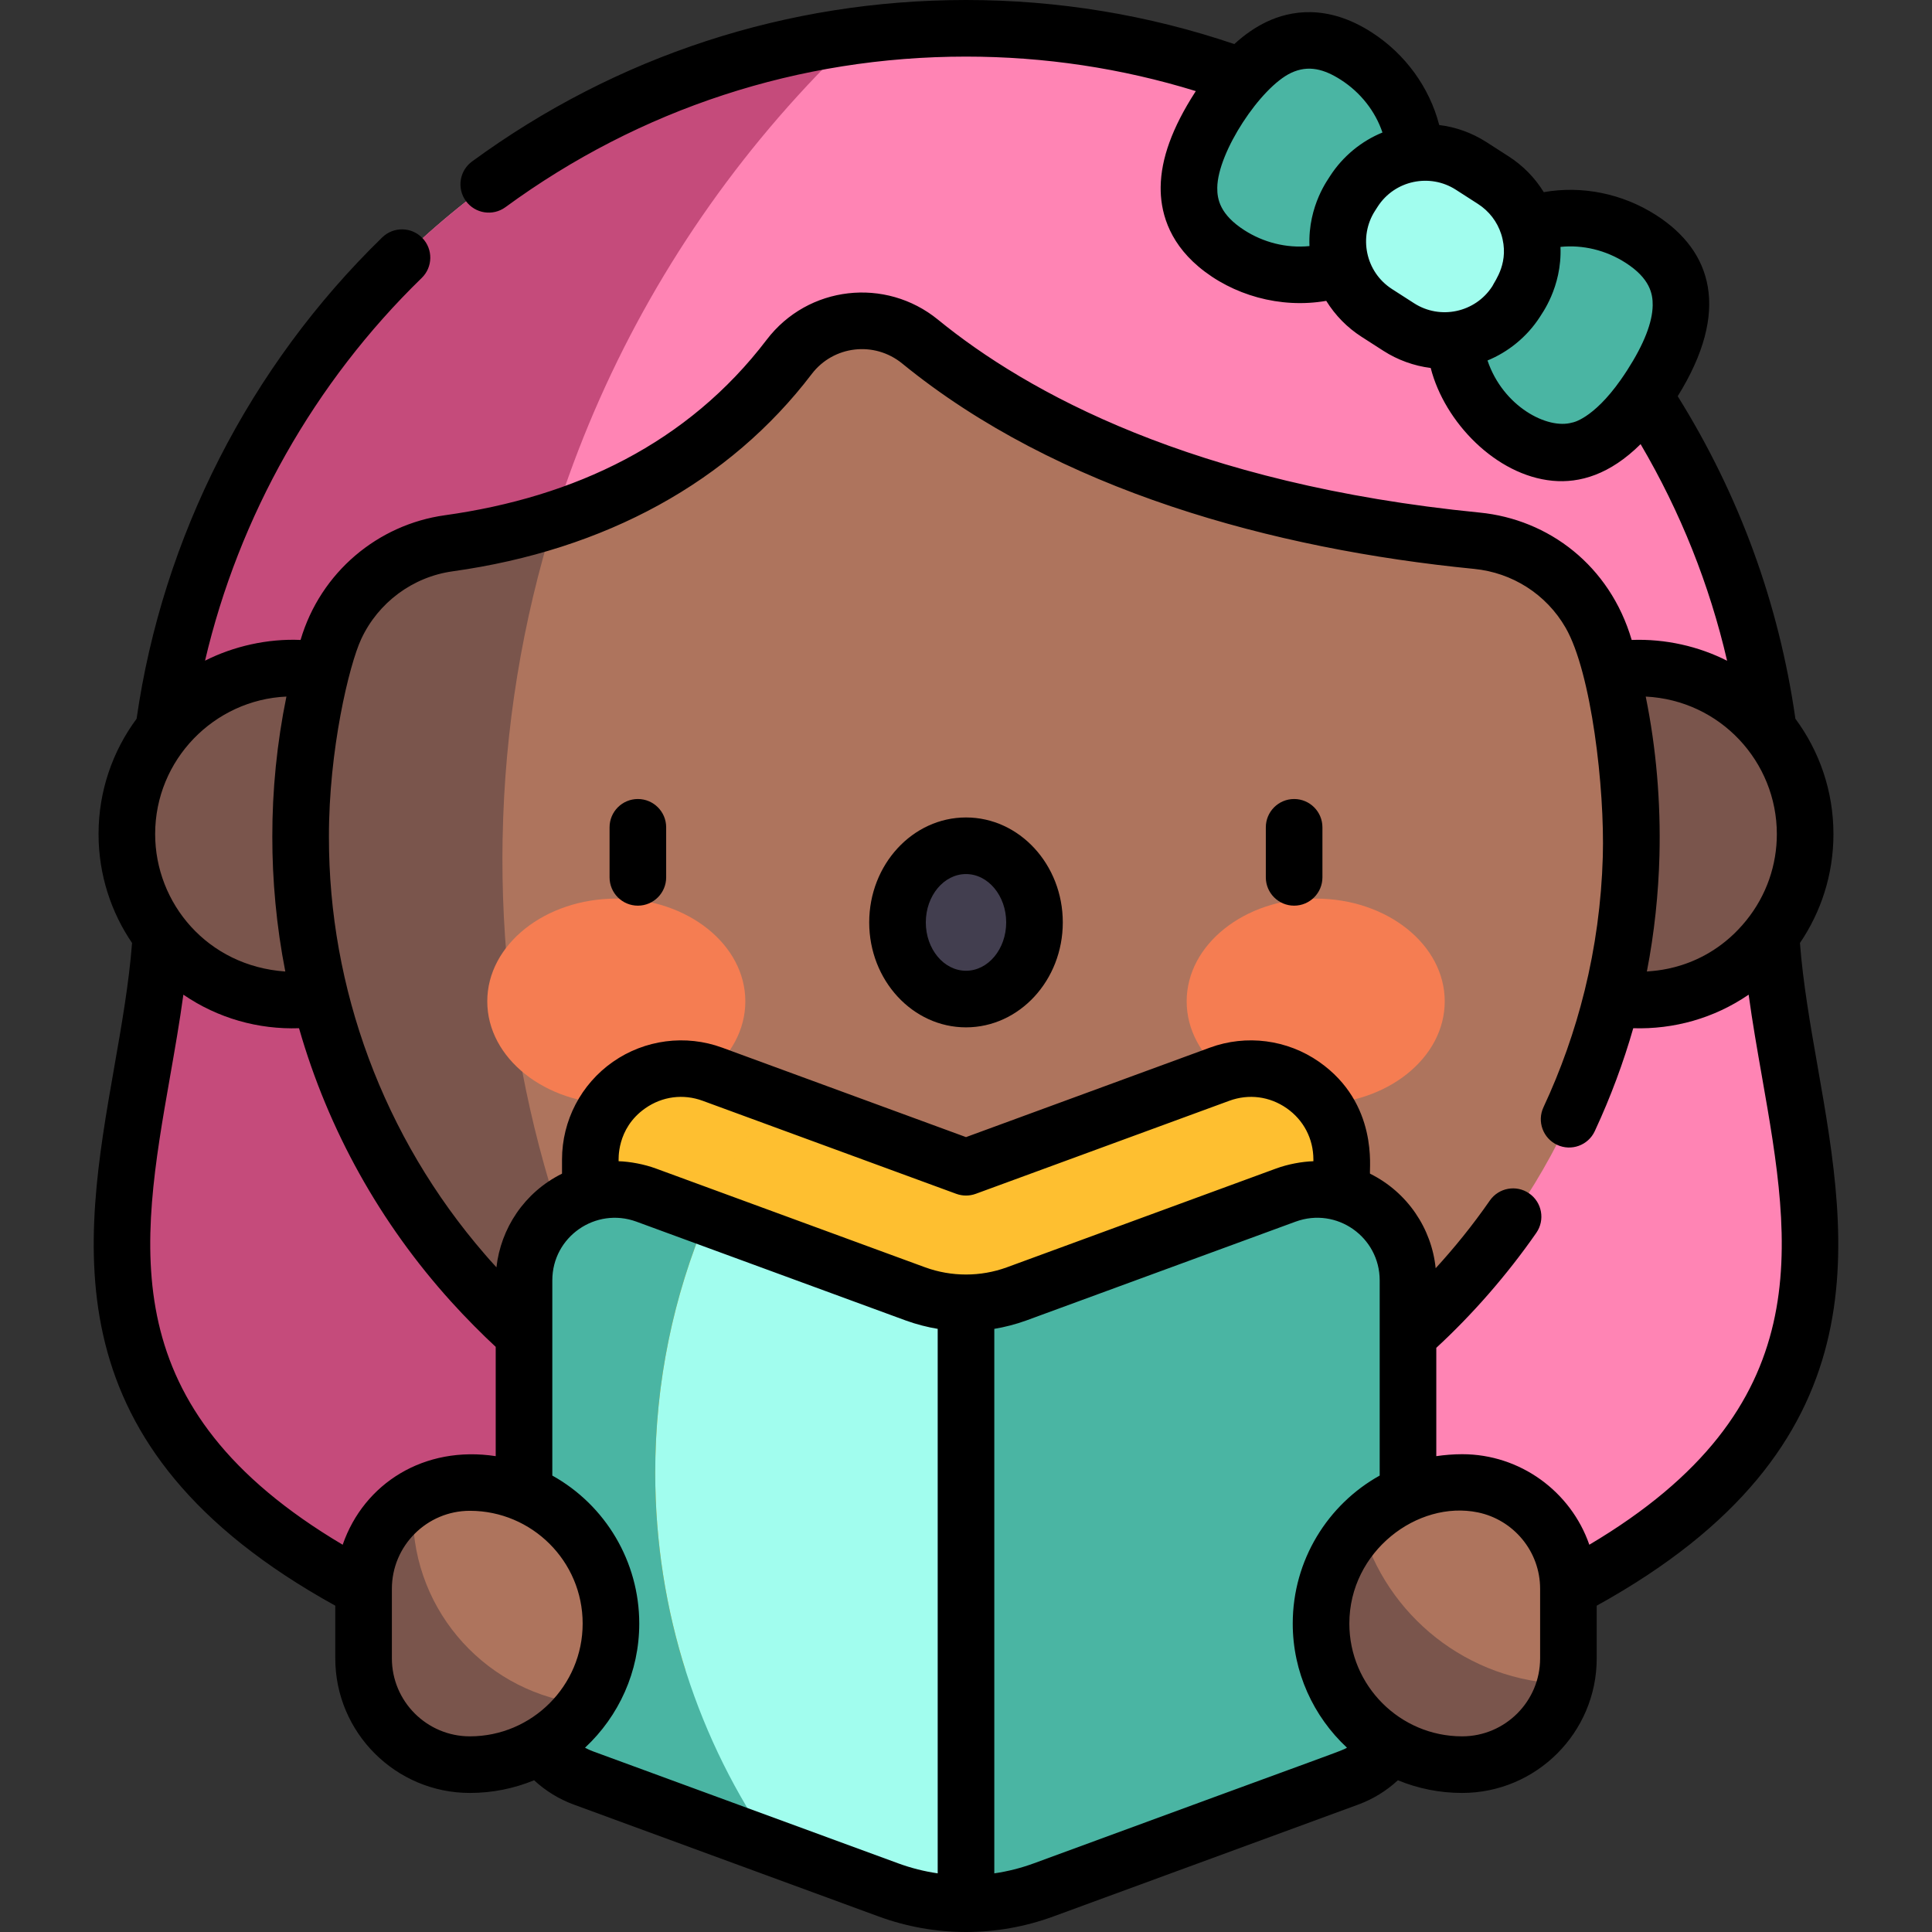<?xml version="1.0"?>
<svg xmlns="http://www.w3.org/2000/svg" xmlns:xlink="http://www.w3.org/1999/xlink" xmlns:svgjs="http://svgjs.com/svgjs" version="1.1" width="512" height="512" x="0" y="0" viewBox="0 0 512 512" style="enable-background:new 0 0 512 512" xml:space="preserve" class=""><rect x="0" y="0" width="512" height="512" fill="#333333" stroke="none"/><g><g xmlns="http://www.w3.org/2000/svg"><g><path d="m415.65 421.049h-159.65v-198.98h214.57c-11.9 64.68 54.24 141.5-54.92 198.98z" fill="#ff84b4" data-original="#ffb29c" class=""/><path d="m256 222.069v198.98h-159.65c-109.16-57.48-43.02-134.3-54.92-198.98z" fill="#c54b7b" data-original="#ff8e71" class=""/><path d="m470.566 222.067c0-118.313-96.254-214.567-214.567-214.567s-214.567 96.254-214.567 214.567z" fill="#ff84b4" data-original="#ffb29c" class=""/><path d="m133.205 222.067c1.482-81.75 35.847-157.702 93.812-212.602-104.654 14.194-185.585 104.118-185.585 212.602h91.765z" fill="#c54b7b" data-original="#ff8e71" class=""/><circle cx="434.399" cy="221.034" fill="#7a554c" r="43.983" data-original="#ffcabd" class=""/><path d="m425 170.965c-4.528-15.179-17.83-26.109-33.593-27.663-79.182-7.803-124.498-33.944-147.56-52.77-10.659-8.701-26.368-6.894-34.705 4.052-24.81 32.577-59.972 45.177-90.225 49.393-15.134 2.109-27.655 12.882-32.008 27.529-4.739 15.943-7.272 32.812-7.242 50.25-.168 97.024 78.993 176.474 176.017 176.643 97.531.171 176.648-78.842 176.648-176.333v-.623c0-17.542-2.562-34.486-7.332-50.478z" fill="#ae745d" data-original="#ffdcce" class=""/><path d="m133.197 222.067h.008c.528-29.106 5.244-57.469 13.69-84.417-9.492 3.057-18.953 5.069-27.977 6.327-15.134 2.109-27.655 12.882-32.008 27.529-.611 2.055-1.183 4.126-1.72 6.21-2.467-.429-5-.666-7.589-.666-24.291 0-43.983 19.691-43.983 43.982s19.692 43.983 43.983 43.983c2.466 0 4.882-.213 7.238-.603 12.165 48.913 44.885 89.92 88.38 113.219-26.554-45.981-41.046-99.198-40.022-155.564z" fill="#7a554c" data-original="#ffcabd" class=""/><ellipse cx="163.326" cy="265.371" fill="#f57d52" rx="34.195" ry="27.231" data-original="#ff8d9d" class=""/><ellipse cx="348.673" cy="265.371" fill="#f57d52" rx="34.195" ry="27.231" data-original="#ff8d9d" class=""/><ellipse cx="255.999" cy="244.448" fill="#423e4f" rx="18.151" ry="20.312" data-original="#423e4f" class=""/><path d="m258.973 468.814 80.807-29.649c9.48-3.478 15.781-12.503 15.781-22.6v-109.286c0-16.736-16.655-28.365-32.366-22.6l-67.195 24.655-67.195-24.655c-15.712-5.765-32.366 5.865-32.366 22.6v109.285c0 10.098 6.302 19.122 15.781 22.6l80.807 29.649h5.946z" fill="#febf30" data-original="#eeedff" class=""/><path d="m373.13 339.308v109.288c0 10.096-6.303 19.127-15.779 22.599l-80.808 29.657c-6.634 2.428-13.589 3.648-20.543 3.648l-38.217-83.719 38.217-75.51c4.547 0 9.083-.796 13.413-2.377l71.353-26.185c15.706-5.756 32.364 5.869 32.364 22.599z" fill="#4ab5a3" data-original="#b18ae3" class=""/><path d="m255.999 345.27v159.23c-6.954 0-13.909-1.219-20.543-3.648l-80.808-29.657c-9.476-3.472-15.779-12.504-15.779-22.599v-109.288c0-16.73 16.658-28.355 32.365-22.599l71.353 26.185c4.329 1.581 8.866 2.376 13.412 2.376z" fill="#a1fdee" data-original="#c8a9f1" class=""/><g fill="#b18ae3"><path d="m359.421 14.86c-15.415-9.905-27.105-.826-36.413 13.66-9.308 14.485-12.71 28.892 2.705 38.797s35.457 6.192 44.765-8.293c9.308-14.487 4.358-34.259-11.057-44.164z" fill="#4ab5a3" data-original="#b18ae3" class=""/><path d="m434.854 63.332c-15.415-9.905-35.457-6.192-44.765 8.293s-4.358 34.258 11.057 44.164 27.105.825 36.413-13.66c9.308-14.486 12.71-28.892-2.705-38.797z" fill="#4ab5a3" data-original="#b18ae3" class=""/><path d="m339.457 22.802c0-3.776.434-7.449 1.229-10.985-6.755 2.455-12.576 8.762-17.678 16.703-9.308 14.485-12.71 28.892 2.705 38.797 12.564 8.074 28.201 7.097 38.596-1.383-14.857-8.635-24.852-24.711-24.852-43.132z" fill="#4ab5a3" data-original="#b18ae3" class=""/></g><path d="m331.161 18.177c-2.912 2.867-5.622 6.402-8.154 10.342-9.308 14.485-12.71 28.892 2.705 38.797 13.028 8.372 29.36 7.014 39.725-2.352-18.747-7.916-32.32-25.667-34.276-46.787z" fill="#4ab5a3" data-original="#aa7ee4" class=""/><path d="m395.725 47.734-5.857-3.764c-10.454-6.718-24.374-3.689-31.092 6.765l-.699 1.088c-6.718 10.454-3.689 24.374 6.765 31.092l5.857 3.764c10.454 6.717 24.374 3.688 31.092-6.766l.699-1.088c6.718-10.454 3.689-24.374-6.765-31.091z" fill="#a1fdee" data-original="#c8a9f1" class=""/><path d="m173.641 390.271c0-37.07 11.613-71.424 31.388-99.639l-16.224-5.953c-15.712-5.765-32.366 5.865-32.366 22.601v109.285c0 10.097 6.302 19.122 15.781 22.6l9.454 3.469c-5.214-16.526-8.033-34.115-8.033-52.363z" fill="#febf30" data-original="#d3d3ff" class=""/><path d="m173.641 390.271c0-24.002 4.865-46.868 13.663-67.665l-16.07-5.897c-15.707-5.756-32.365 5.87-32.365 22.599v109.288c0 10.096 6.303 19.127 15.779 22.599l50.172 18.414c-19.647-28.159-31.179-62.399-31.179-99.338z" fill="#4ab5a3" data-original="#b18ae3" class=""/><path d="m124.524 392.877c-15.559 0-28.172 12.613-28.172 28.172v18.428c0 15.559 12.613 28.172 28.172 28.172 20.648 0 37.386-16.738 37.386-37.386 0-20.648-16.738-37.386-37.386-37.386z" fill="#ae745d" data-original="#ffdcce" class=""/><path d="m387.475 392.877c15.559 0 28.172 12.613 28.172 28.172v18.428c0 15.559-12.613 28.172-28.172 28.172-20.648 0-37.386-16.738-37.386-37.386 0-20.648 16.738-37.386 37.386-37.386z" fill="#ae745d" data-original="#ffdcce" class=""/><path d="m109.417 401.086c0-1.32.066-2.623.165-3.917-7.945 4.981-13.231 13.811-13.231 23.88v18.428c0 15.559 12.613 28.172 28.172 28.172 12.696 0 23.906-6.334 30.663-16.008-25.693-2.529-45.769-24.196-45.769-50.555z" fill="#7a554c" data-original="#ffcabd" class=""/><path d="m360.672 404.212c-6.546 6.733-10.583 15.918-10.583 26.051 0 20.648 16.738 37.386 37.386 37.386 13.222 0 24.311-9.11 27.346-21.395-25.862-.55-47.511-18.163-54.149-42.042z" fill="#7a554c" data-original="#ffcabd" class=""/></g><g><path d="m169.042 240.01c4.142 0 7.5-3.358 7.5-7.5v-13.263c0-4.142-3.358-7.5-7.5-7.5s-7.5 3.358-7.5 7.5v13.263c0 4.142 3.358 7.5 7.5 7.5z" fill="#000000" data-original="#000000" class=""/><path d="m256 272.259c14.144 0 25.651-12.476 25.651-27.812 0-15.335-11.507-27.812-25.651-27.812s-25.651 12.477-25.651 27.812c-.001 15.336 11.507 27.812 25.651 27.812zm0-40.623c5.873 0 10.651 5.747 10.651 12.812s-4.778 12.812-10.651 12.812-10.651-5.747-10.651-12.812 4.778-12.812 10.651-12.812z" fill="#000000" data-original="#000000" class=""/><path d="m342.957 240.01c4.142 0 7.5-3.358 7.5-7.5v-13.263c0-4.142-3.358-7.5-7.5-7.5s-7.5 3.358-7.5 7.5v13.263c0 4.142 3.358 7.5 7.5 7.5z" fill="#000000" data-original="#000000" class=""/><path d="m88.852 425.522v13.955c0 19.67 16.002 35.672 35.672 35.672 6.022 0 11.767-1.2 17.019-3.361 3.035 2.808 6.588 5.006 10.521 6.447l80.814 29.659c7.44 2.724 15.22 4.105 23.122 4.105 7.901 0 15.681-1.381 23.127-4.107l80.805-29.656c3.936-1.442 7.489-3.64 10.524-6.448 5.252 2.161 10.997 3.361 17.019 3.361 19.67 0 35.672-16.002 35.672-35.672v-13.955c76.232-42.102 66.854-95.551 58.56-142.802-1.999-11.387-3.881-22.188-4.704-32.817 5.601-8.239 8.879-18.178 8.879-28.869 0-11.435-3.752-22.007-10.083-30.561-4.367-30.541-14.846-59.261-31.189-85.471 14.103-22.683 9.092-38.473-5.701-47.979-8.961-5.758-19.695-7.884-29.796-6.102-2.326-3.782-5.488-7.025-9.334-9.497l-5.857-3.764c-3.907-2.511-8.184-3.998-12.512-4.529-2.573-9.934-8.968-18.82-17.934-24.581-11.789-7.576-21.602-5.697-27.756-2.788-2.967 1.402-5.828 3.366-8.614 5.918-22.871-7.752-46.766-11.68-71.106-11.68-47.403 0-92.67 14.798-130.906 42.796-3.342 2.447-4.068 7.14-1.621 10.482 2.448 3.343 7.142 4.067 10.482 1.621 35.648-26.103 77.851-39.899 122.045-39.899 20.792 0 41.233 3.072 60.906 9.144-.069.107-.138.214-.208.321-6.031 9.386-9.011 17.587-9.109 25.073-.078 5.957 1.726 14.132 10.075 21.158 8.924 7.507 21.604 11.155 33.805 9.033 2.399 3.87 5.589 7.099 9.317 9.496l5.857 3.764c.005.003.01.006.016.009 3.691 2.37 8.042 3.969 12.494 4.52 3.671 14.391 17.343 28.474 32.278 29.89.012.001.025.003.037.004 7.161.669 15.162-1.627 23.31-9.712 10.574 18.003 18.247 37.221 22.923 57.408-7.516-3.815-16.306-5.845-25.288-5.517-5.788-19.715-22.014-31.953-40.273-33.752-76.076-7.497-120.055-31.935-143.552-51.116-13.896-11.344-34.458-9.07-45.414 5.317-20.864 27.394-50.787 41.7-85.293 46.509-17.685 2.464-32.919 15.05-38.229 33.044-8.687-.38-17.732 1.651-25.315 5.493 8.972-38.272 28.951-73.741 57.424-101.426 2.97-2.887 3.036-7.636.148-10.605-2.887-2.97-7.636-3.036-10.605-.148-35.139 34.167-58.202 79.403-65.105 127.567-6.331 8.554-10.082 19.125-10.082 30.56 0 10.691 3.278 20.63 8.879 28.869-.823 10.629-2.706 21.431-4.704 32.817-8.294 47.252-17.672 100.7 58.56 142.802zm341.948-355.88c6.44 4.138 7.219 8.198 7.179 11.273-.06 4.53-2.323 10.304-6.729 17.16-.597.93-1.183 1.793-1.762 2.617-7.414 10.526-12.945 11.346-12.845 11.291-6.529 1.91-18.326-4.24-22.439-16.452 5.413-2.211 10.462-6.226 13.885-11.546.004-.006.008-.011.012-.017.253-.535 5.884-7.754 5.441-18.537 5.883-.606 12.02.845 17.258 4.211zm-39.129-15.599c2.948 1.895 5.097 4.694 6.159 7.986 2.358 7.409-1.673 12.368-2.348 13.83-.011.018-.025.033-.036.05-4.462 6.887-13.735 8.928-20.691 4.46l-5.857-3.764c-7.083-4.551-8.884-13.923-4.51-20.728 0 0 0 0 0-.001l.699-1.088c4.525-7.041 13.858-8.924 20.728-4.51zm-49.54-34.72c4.634-2.191 8.849-.974 13.236 1.846 5.239 3.366 9.109 8.346 11.001 13.948-5.486 2.225-10.492 6.257-13.902 11.564-.223.493-5.895 7.673-5.441 18.533-6.171.613-12.262-.996-17.257-4.208-6.439-4.138-7.219-8.198-7.179-11.273.124-9.493 11.51-26.614 19.542-30.41zm-297.065 265.991c1.254-7.143 2.533-14.429 3.527-21.716 9.16 6.273 19.875 9.252 30.652 8.891 7.731 26.997 21.503 51.666 40.354 72.51 3.69 4.09 8.332 8.763 11.77 11.932v28.965c-18.937-2.899-34.918 7.199-40.554 23.475-61.165-36.273-53.663-78.969-45.749-124.057zm30.837-100.716c-2.516 12.302-3.757 24.83-3.736 37.145v.006.007c-.019 11.371 1.078 23.69 3.442 35.704-20.665-1.442-34.492-18.117-34.492-36.426 0-19.743 15.687-35.59 34.786-36.436zm27.949 254.879v-18.428c0-11.401 9.275-20.672 20.672-20.672.033 0 .066.002.099.002 16.285.05 29.787 13.28 29.787 29.884 0 16.465-13.413 29.886-29.886 29.886-11.399 0-20.672-9.274-20.672-20.672zm53.377 24.676c-.759-.278-1.493-.609-2.195-.991 8.993-8.378 14.376-20.152 14.376-32.896 0-.001 0-.002 0-.003 0-16.348-8.882-31.337-23.041-39.221v-37.432-.001-14.302c0-11.569 11.488-19.507 22.281-15.559l71.364 26.189c2.857 1.045 5.93 1.809 8.486 2.225v144.296c-3.555-.517-7.054-1.401-10.459-2.648zm190.832-156.417c-3.023.097-6.719.774-9.879 1.932l-71.342 26.181c-6.984 2.55-14.707 2.546-21.669.004l-71.353-26.185c-.001 0-.002-.001-.003-.001-3.16-1.159-6.858-1.834-9.875-1.931.046-.194-.71-8.602 7.085-14.046 4.502-3.144 10.042-3.862 15.197-1.97l67.195 24.655c1.668.612 3.499.612 5.167 0l67.195-24.655c5.155-1.892 10.694-1.173 15.198 1.97 4.502 3.145 7.085 8.097 7.085 13.589v.457zm8.905 155.426c-1.958 1.063 2.275-.713-83 30.647-3.41 1.248-6.909 2.134-10.465 2.65v-144.296c2.687-.446 5.675-1.199 8.497-2.229l71.35-26.184c10.92-3.992 22.284 4.109 22.284 15.558v14.554 37.18c-13.688 7.612-23.042 22.35-23.042 39.221-.001 12.863 5.49 24.636 14.376 32.899zm51.182-23.685c0 11.398-9.273 20.672-20.672 20.672-16.462 0-29.886-13.423-29.886-29.886 0-19.192 18.111-32.735 34.047-29.465 9.411 1.931 16.511 10.278 16.511 20.251zm28.29-182.019c1.992-10.212 3.085-20.828 3.332-30.666.364-14.306-.861-28.543-3.636-42.193 19.794.99 34.749 17.313 34.749 36.435 0 8.144-2.701 16.201-8.089 22.873-11.075 13.72-25.787 13.352-26.356 13.551zm-316.485-106.053c40.505-5.646 73.41-23.723 95.157-52.278 5.749-7.549 16.589-8.831 23.995-2.785 41.144 33.584 98.287 49.174 151.567 54.424 10.058.99 19.102 6.673 24.238 15.6 6.835 11.884 10.376 42.564 9.848 60.679-.35 12.133-1.991 24.024-4.813 35.491-.008.03-.019.059-.026.089-2.61 10.584-6.304 21.006-10.883 30.805-1.753 3.752-.133 8.216 3.62 9.97 3.751 1.753 8.216.133 9.97-3.62.037-.079.071-.16.108-.239 4.115-8.842 7.559-18.169 10.094-27.05 10.728.326 21.4-2.606 30.58-8.893.994 7.287 2.273 14.573 3.527 21.716 7.915 45.088 15.416 87.784-45.749 124.057-4.905-14.131-18.344-23.993-33.688-23.993-.007 0-.014 0-.021 0s-.013 0-.02 0c-2.211 0-4.786.206-6.825.518v-28.709c9.448-8.712 18.721-19.253 26.51-30.479 2.36-3.404 1.515-8.077-1.889-10.438s-8.076-1.516-10.437 1.888c-4.574 6.593-9.39 12.514-14.35 17.933-1.07-10.512-7.466-20.138-17.404-25.058-.248-1.169 2.329-18.59-13.498-29.641-8.452-5.901-19.275-7.305-28.952-3.754l-64.612 23.707-64.611-23.707c-9.678-3.551-20.5-2.147-28.952 3.754-8.452 5.902-13.498 15.579-13.498 25.887v3.754c-10.053 4.976-16.237 14.577-17.379 24.819-1.737-1.894-2.223-2.471-3.034-3.403-27.007-31.164-41.41-70.661-41.358-110.604 0-.034-.001-.068-.001-.102-.041-22.931 5.34-45.465 8.55-52.376 4.495-9.681 13.645-16.486 24.236-17.962z" fill="#000000" data-original="#000000" class=""/></g></g></g></svg>
